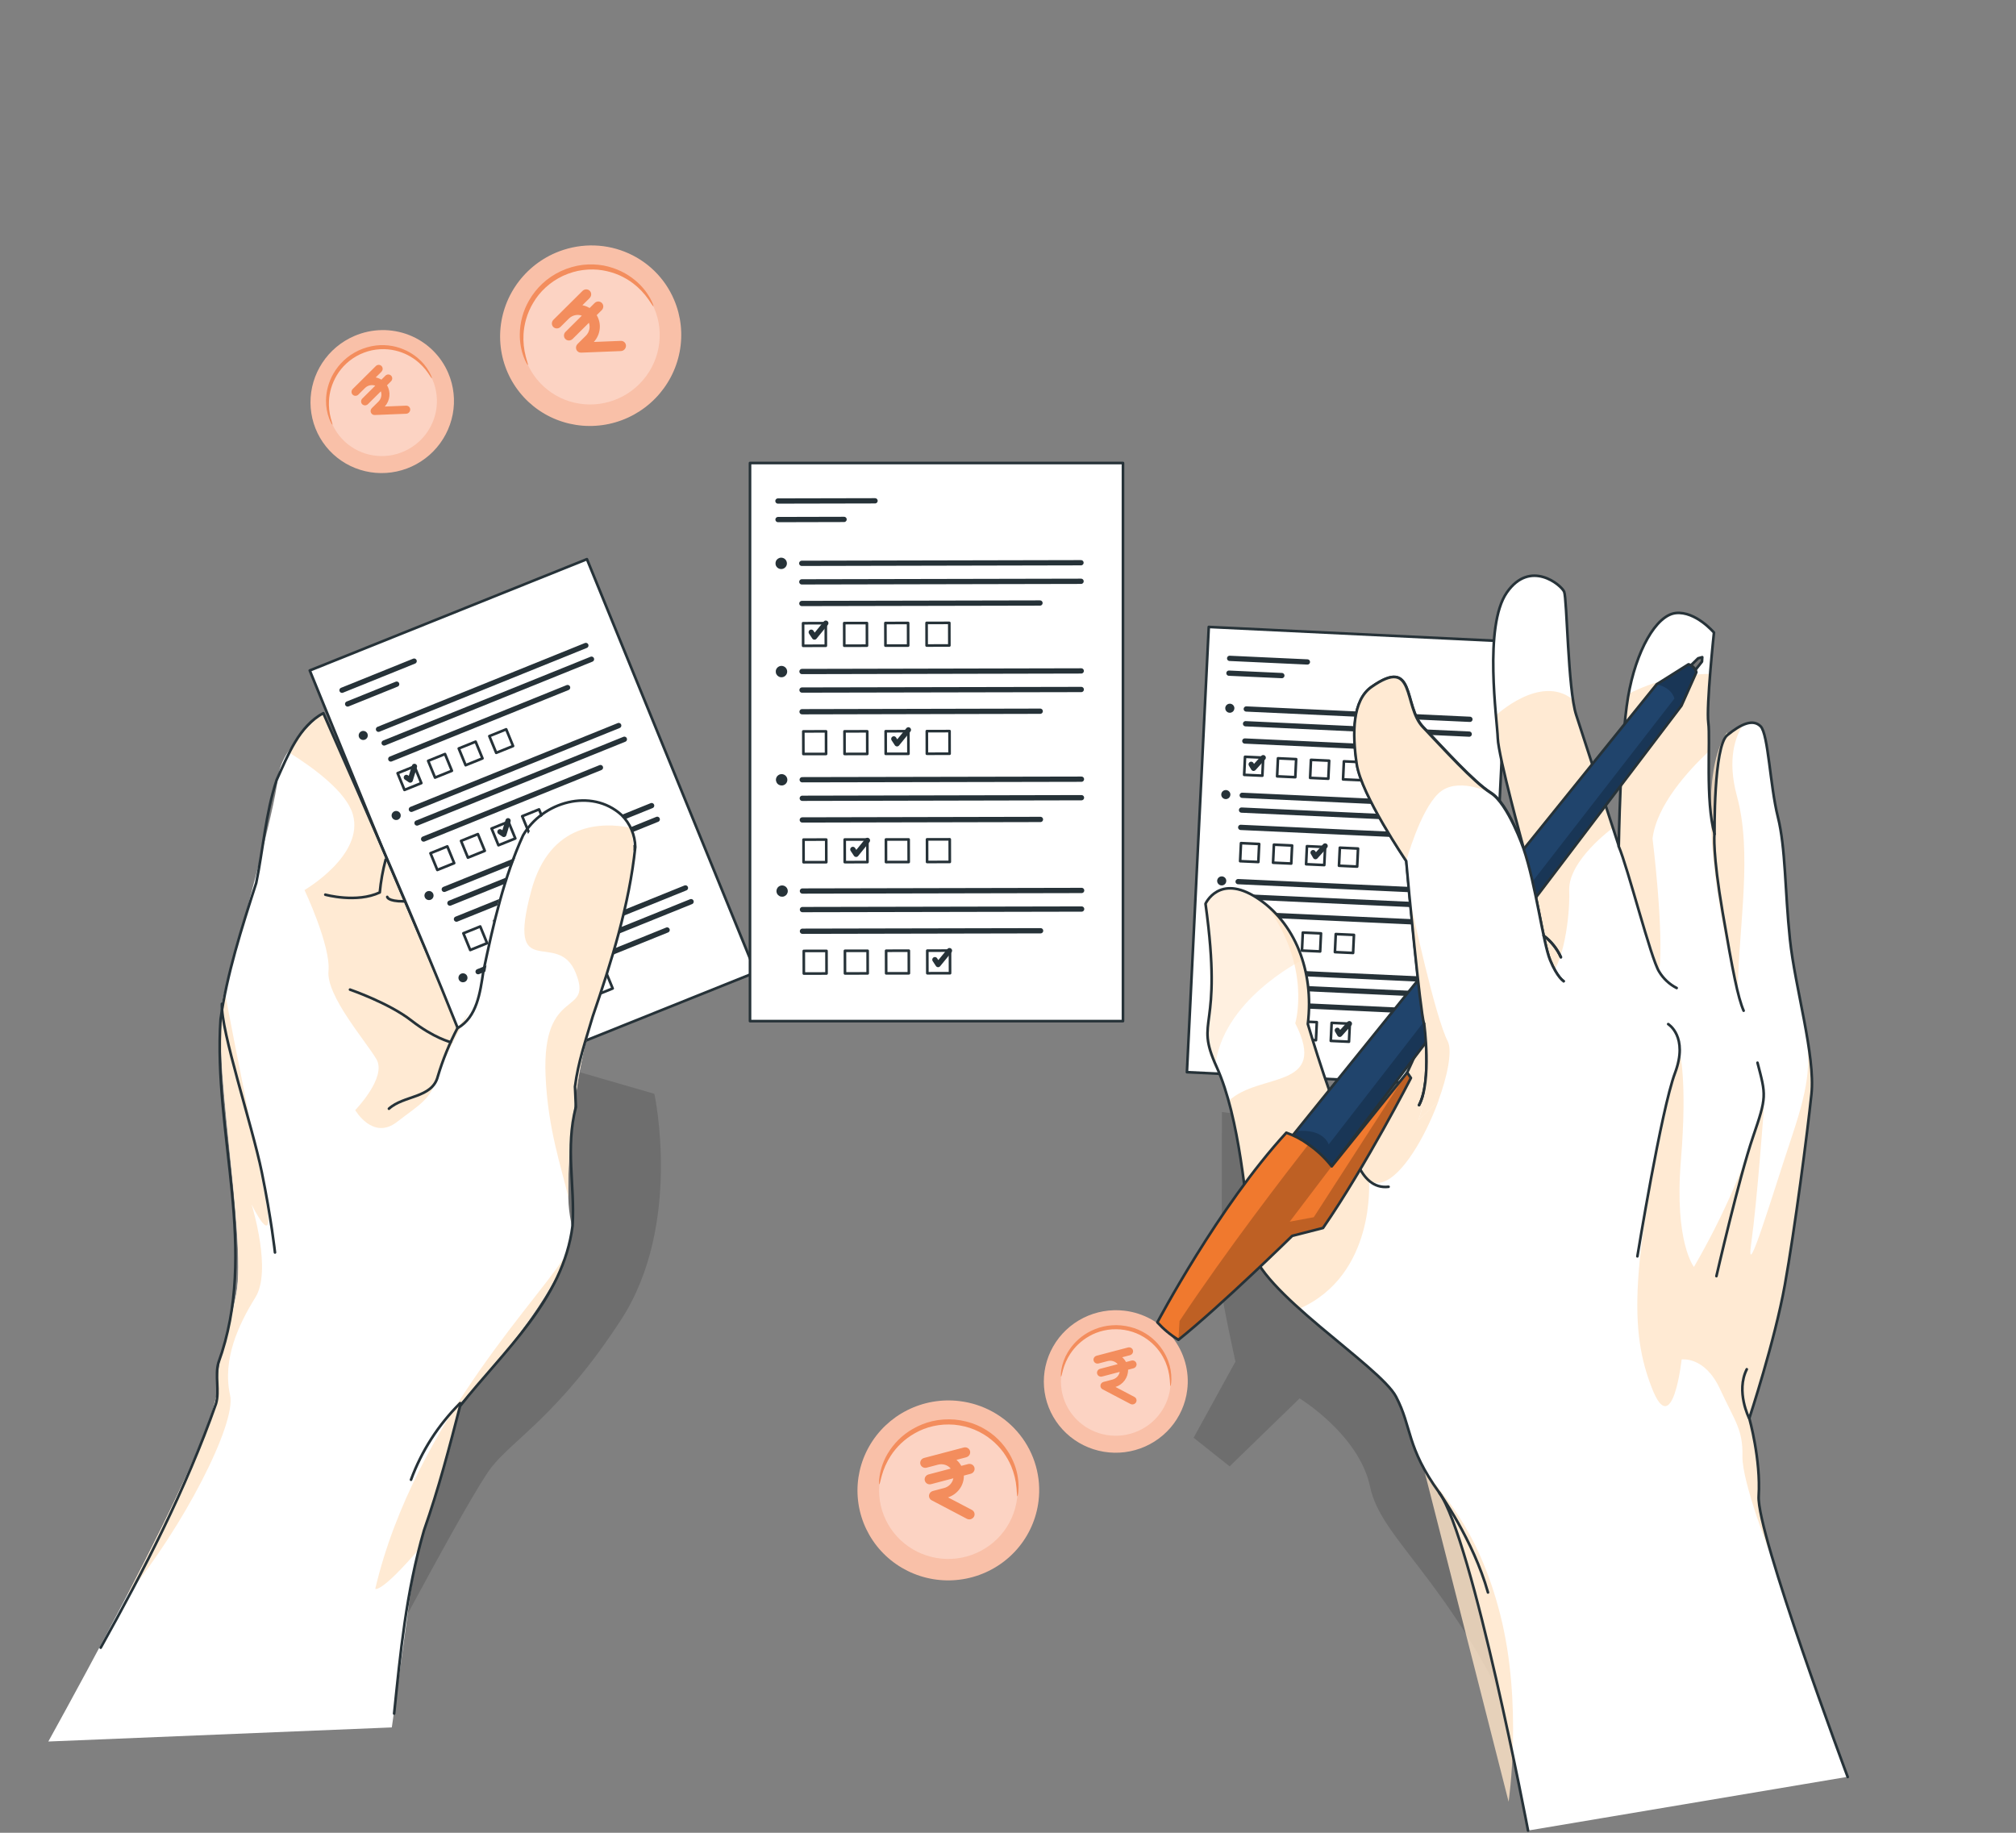 <svg width="88" height="80" viewBox="0 0 88 80" fill="none" xmlns="http://www.w3.org/2000/svg">
<rect x="0" y="0" width="88" height="80" fill="#808080" stroke="none"/>
<path d="M29.424 13.085C29.73 13.8 29.814 14.591 29.667 15.358C29.52 16.125 29.149 16.833 28.6 17.393C28.051 17.954 27.349 18.34 26.582 18.505C25.816 18.669 25.02 18.604 24.296 18.317C23.571 18.031 22.95 17.535 22.511 16.894C22.072 16.253 21.835 15.495 21.83 14.715C21.825 13.936 22.052 13.17 22.482 12.516C22.913 11.861 23.527 11.346 24.248 11.037C24.726 10.832 25.239 10.722 25.758 10.713C26.277 10.705 26.791 10.798 27.272 10.989C27.753 11.179 28.19 11.462 28.56 11.821C28.929 12.181 29.223 12.61 29.424 13.085Z" fill="#F9C0A8"/>
<path d="M28.559 13.457C28.792 14.002 28.856 14.605 28.744 15.19C28.632 15.774 28.349 16.314 27.93 16.741C27.512 17.168 26.977 17.462 26.393 17.588C25.809 17.713 25.203 17.663 24.65 17.445C24.098 17.226 23.625 16.849 23.29 16.36C22.956 15.871 22.775 15.293 22.771 14.699C22.768 14.105 22.941 13.522 23.269 13.023C23.597 12.524 24.066 12.132 24.615 11.897C24.979 11.74 25.37 11.656 25.766 11.65C26.161 11.644 26.553 11.715 26.919 11.86C27.285 12.005 27.619 12.22 27.9 12.495C28.181 12.769 28.405 13.096 28.559 13.457Z" fill="#FCD3C3"/>
<path d="M25.738 13.008C25.826 12.92 25.829 12.779 25.744 12.694C25.658 12.608 25.517 12.609 25.428 12.697L24.158 13.958C24.069 14.046 24.067 14.187 24.152 14.272C24.238 14.358 24.379 14.356 24.467 14.268L24.831 13.907C24.982 13.758 25.203 13.707 25.398 13.778L24.686 14.485C24.597 14.572 24.595 14.713 24.68 14.799C24.765 14.885 24.907 14.883 24.995 14.795L25.707 14.089C25.776 14.284 25.724 14.504 25.574 14.653L25.21 15.015C25.145 15.08 25.124 15.178 25.159 15.261C25.193 15.344 25.276 15.397 25.367 15.393L27.103 15.324C27.16 15.322 27.215 15.297 27.256 15.256C27.299 15.212 27.324 15.153 27.325 15.092C27.324 15.033 27.3 14.978 27.258 14.938C27.216 14.898 27.159 14.877 27.1 14.879L25.922 14.926C26.218 14.598 26.268 14.123 26.046 13.756L26.266 13.538C26.354 13.45 26.357 13.309 26.271 13.224C26.186 13.138 26.045 13.139 25.956 13.227L25.736 13.445C25.641 13.386 25.535 13.345 25.423 13.323L25.739 13.01L25.738 13.008Z" fill="#F38D5D"/>
<path d="M28.522 13.373C28.505 13.376 28.443 13.265 28.308 13.073C28.12 12.803 27.892 12.564 27.629 12.364C27.449 12.229 27.254 12.114 27.049 12.021C26.812 11.916 26.562 11.842 26.306 11.8C26.169 11.777 26.029 11.764 25.89 11.762C25.594 11.757 25.299 11.795 25.014 11.877C24.865 11.921 24.719 11.975 24.577 12.04C24.436 12.107 24.301 12.183 24.171 12.269C24.045 12.354 23.926 12.448 23.815 12.55C23.707 12.648 23.607 12.755 23.515 12.869C23.427 12.979 23.347 13.094 23.276 13.216C23.142 13.439 23.038 13.677 22.966 13.926C22.903 14.144 22.865 14.367 22.852 14.593C22.834 14.922 22.868 15.252 22.952 15.571C23.012 15.798 23.059 15.921 23.043 15.929C23.026 15.936 22.954 15.824 22.867 15.598C22.745 15.277 22.685 14.934 22.689 14.589C22.695 14.071 22.835 13.562 23.095 13.111C23.249 12.844 23.441 12.6 23.665 12.389C23.784 12.277 23.912 12.175 24.047 12.083C24.186 11.989 24.333 11.906 24.485 11.835C24.638 11.764 24.796 11.706 24.957 11.659C25.114 11.614 25.275 11.581 25.437 11.561C25.593 11.543 25.75 11.537 25.906 11.543C26.056 11.547 26.206 11.564 26.353 11.591C26.624 11.643 26.886 11.731 27.133 11.852C27.346 11.957 27.546 12.086 27.728 12.238C27.994 12.457 28.216 12.724 28.383 13.025C28.499 13.238 28.535 13.367 28.522 13.373Z" fill="#F38D5D"/>
<path d="M51.824 60.666C51.75 61.277 51.495 61.853 51.091 62.321C50.686 62.789 50.151 63.128 49.552 63.295C48.954 63.462 48.319 63.449 47.728 63.258C47.138 63.068 46.618 62.708 46.234 62.224C45.85 61.74 45.62 61.155 45.573 60.541C45.526 59.927 45.664 59.313 45.969 58.777C46.274 58.24 46.733 57.805 47.288 57.526C47.842 57.248 48.468 57.138 49.085 57.212C49.494 57.26 49.889 57.388 50.249 57.587C50.608 57.787 50.924 58.055 51.178 58.376C51.432 58.697 51.62 59.064 51.731 59.457C51.842 59.85 51.874 60.261 51.824 60.666Z" fill="#F9C0A8"/>
<path d="M51.081 60.578C51.025 61.044 50.83 61.483 50.522 61.839C50.214 62.196 49.806 62.454 49.35 62.581C48.894 62.708 48.41 62.699 47.96 62.553C47.51 62.408 47.113 62.134 46.821 61.765C46.529 61.396 46.353 60.95 46.318 60.482C46.282 60.014 46.387 59.547 46.619 59.138C46.852 58.729 47.202 58.397 47.624 58.185C48.047 57.973 48.524 57.889 48.994 57.946C49.306 57.982 49.607 58.08 49.881 58.232C50.154 58.384 50.395 58.588 50.589 58.833C50.783 59.077 50.926 59.357 51.011 59.657C51.095 59.956 51.119 60.269 51.081 60.578Z" fill="#FCD3C3"/>
<path d="M49.326 59.153C49.421 59.128 49.479 59.032 49.454 58.939C49.429 58.846 49.332 58.792 49.236 58.817L47.866 59.178C47.77 59.204 47.713 59.299 47.737 59.392C47.762 59.485 47.859 59.539 47.955 59.514L48.348 59.411C48.51 59.367 48.682 59.42 48.788 59.546L48.019 59.749C47.924 59.774 47.866 59.87 47.891 59.962C47.915 60.055 48.013 60.11 48.108 60.085L48.877 59.882C48.847 60.043 48.724 60.173 48.562 60.217L48.169 60.32C48.098 60.339 48.045 60.398 48.036 60.469C48.027 60.54 48.063 60.608 48.127 60.642L49.345 61.282C49.385 61.303 49.432 61.308 49.477 61.296C49.524 61.283 49.565 61.252 49.589 61.211C49.612 61.17 49.617 61.123 49.604 61.078C49.591 61.034 49.561 60.997 49.519 60.976L48.693 60.541C49.025 60.434 49.248 60.127 49.241 59.788L49.478 59.725C49.573 59.7 49.631 59.605 49.606 59.512C49.582 59.419 49.484 59.364 49.389 59.389L49.151 59.452C49.109 59.374 49.053 59.303 48.985 59.244L49.326 59.154L49.326 59.153Z" fill="#F38D5D"/>
<path d="M51.089 60.505C51.076 60.501 51.077 60.4 51.061 60.215C51.039 59.956 50.977 59.701 50.876 59.46C50.806 59.296 50.718 59.14 50.614 58.994C50.493 58.829 50.351 58.679 50.192 58.549C50.107 58.479 50.016 58.415 49.921 58.358C49.721 58.237 49.503 58.147 49.275 58.09C49.156 58.061 49.034 58.041 48.911 58.029C48.788 58.019 48.664 58.018 48.541 58.025C48.422 58.033 48.303 58.051 48.186 58.077C48.073 58.102 47.962 58.135 47.854 58.177C47.75 58.217 47.649 58.265 47.552 58.32C47.373 58.42 47.207 58.543 47.059 58.685C46.929 58.809 46.815 58.947 46.716 59.097C46.574 59.316 46.466 59.556 46.398 59.807C46.349 59.987 46.333 60.09 46.318 60.089C46.304 60.087 46.299 59.982 46.328 59.792C46.372 59.523 46.466 59.265 46.606 59.03C46.815 58.677 47.113 58.383 47.47 58.176C47.681 58.054 47.91 57.963 48.147 57.907C48.273 57.877 48.401 57.858 48.53 57.849C48.663 57.839 48.796 57.84 48.929 57.852C49.062 57.864 49.193 57.886 49.322 57.919C49.448 57.949 49.571 57.99 49.69 58.041C49.804 58.09 49.914 58.148 50.02 58.214C50.12 58.277 50.217 58.347 50.307 58.424C50.472 58.567 50.617 58.731 50.738 58.913C50.843 59.069 50.929 59.236 50.994 59.413C51.089 59.668 51.136 59.939 51.131 60.212C51.127 60.404 51.1 60.507 51.089 60.505Z" fill="#F38D5D"/>
<path d="M19.568 16.287C19.81 16.853 19.877 17.48 19.761 18.087C19.644 18.695 19.35 19.256 18.915 19.7C18.48 20.143 17.924 20.45 17.317 20.58C16.71 20.71 16.08 20.658 15.506 20.431C14.932 20.204 14.44 19.812 14.092 19.304C13.744 18.796 13.557 18.195 13.553 17.578C13.549 16.961 13.729 16.355 14.07 15.836C14.411 15.317 14.898 14.91 15.469 14.665C15.847 14.502 16.253 14.415 16.664 14.408C17.075 14.402 17.483 14.476 17.863 14.626C18.244 14.777 18.591 15.001 18.883 15.286C19.176 15.571 19.409 15.911 19.568 16.287Z" fill="#F9C0A8"/>
<path d="M18.883 16.582C19.067 17.014 19.118 17.491 19.03 17.954C18.941 18.417 18.717 18.845 18.385 19.183C18.054 19.521 17.63 19.754 17.168 19.854C16.705 19.953 16.225 19.913 15.787 19.74C15.35 19.567 14.975 19.268 14.71 18.881C14.445 18.494 14.302 18.036 14.299 17.566C14.296 17.095 14.433 16.633 14.693 16.238C14.953 15.843 15.324 15.532 15.759 15.346C16.048 15.222 16.358 15.155 16.671 15.15C16.984 15.145 17.294 15.202 17.584 15.317C17.875 15.431 18.139 15.602 18.361 15.819C18.584 16.037 18.762 16.296 18.883 16.582Z" fill="#FCD3C3"/>
<path d="M16.649 16.226C16.72 16.156 16.721 16.044 16.654 15.976C16.586 15.908 16.474 15.91 16.404 15.979L15.398 16.978C15.328 17.047 15.326 17.159 15.393 17.227C15.461 17.295 15.573 17.294 15.643 17.224L15.931 16.938C16.05 16.819 16.226 16.779 16.38 16.835L15.816 17.395C15.746 17.465 15.744 17.576 15.811 17.644C15.879 17.712 15.991 17.711 16.061 17.641L16.625 17.081C16.68 17.236 16.639 17.41 16.52 17.529L16.231 17.815C16.179 17.867 16.163 17.944 16.191 18.01C16.218 18.076 16.283 18.117 16.356 18.115L17.731 18.06C17.776 18.058 17.819 18.039 17.852 18.006C17.886 17.971 17.906 17.924 17.906 17.876C17.906 17.829 17.887 17.785 17.854 17.754C17.82 17.722 17.775 17.706 17.728 17.707L16.796 17.745C17.029 17.485 17.069 17.108 16.893 16.818L17.067 16.645C17.137 16.576 17.14 16.464 17.072 16.396C17.004 16.328 16.892 16.329 16.822 16.399L16.648 16.572C16.572 16.525 16.488 16.492 16.4 16.475L16.651 16.227L16.649 16.226Z" fill="#F38D5D"/>
<path d="M18.852 16.516C18.838 16.519 18.789 16.43 18.682 16.278C18.534 16.064 18.352 15.875 18.145 15.717C18.002 15.61 17.848 15.519 17.685 15.445C17.497 15.362 17.3 15.303 17.097 15.27C16.988 15.252 16.878 15.242 16.767 15.24C16.533 15.236 16.299 15.266 16.073 15.331C15.955 15.366 15.839 15.409 15.727 15.46C15.616 15.513 15.508 15.574 15.405 15.642C15.306 15.709 15.211 15.783 15.123 15.864C15.038 15.942 14.958 16.026 14.886 16.117C14.816 16.203 14.753 16.295 14.696 16.391C14.591 16.568 14.508 16.757 14.451 16.954C14.401 17.126 14.371 17.303 14.361 17.482C14.347 17.743 14.373 18.005 14.44 18.257C14.487 18.437 14.525 18.534 14.512 18.54C14.499 18.546 14.442 18.457 14.372 18.279C14.276 18.024 14.228 17.753 14.231 17.48C14.236 17.069 14.347 16.666 14.553 16.308C14.675 16.097 14.827 15.904 15.005 15.736C15.099 15.648 15.2 15.567 15.307 15.494C15.418 15.42 15.534 15.354 15.654 15.297C15.775 15.242 15.9 15.195 16.028 15.159C16.153 15.123 16.28 15.097 16.408 15.081C16.532 15.066 16.656 15.061 16.78 15.066C16.899 15.07 17.017 15.083 17.134 15.105C17.348 15.146 17.556 15.215 17.752 15.312C17.92 15.394 18.079 15.497 18.223 15.617C18.433 15.791 18.609 16.002 18.741 16.24C18.834 16.409 18.862 16.511 18.852 16.516Z" fill="#F38D5D"/>
<path d="M45.333 65.517C45.24 66.289 44.917 67.016 44.407 67.607C43.896 68.198 43.22 68.625 42.465 68.836C41.709 69.047 40.908 69.031 40.162 68.79C39.416 68.549 38.76 68.095 38.275 67.484C37.791 66.873 37.501 66.134 37.441 65.359C37.381 64.584 37.555 63.809 37.941 63.132C38.326 62.454 38.905 61.905 39.606 61.553C40.306 61.201 41.096 61.063 41.874 61.156C42.391 61.217 42.89 61.378 43.344 61.63C43.797 61.882 44.196 62.22 44.517 62.625C44.839 63.03 45.076 63.494 45.216 63.99C45.356 64.487 45.396 65.005 45.333 65.517Z" fill="#F9C0A8"/>
<path d="M44.396 65.406C44.325 65.995 44.079 66.549 43.69 66.999C43.301 67.449 42.786 67.775 42.21 67.936C41.634 68.096 41.023 68.084 40.455 67.9C39.887 67.717 39.386 67.371 39.017 66.905C38.648 66.439 38.427 65.876 38.382 65.285C38.337 64.695 38.469 64.104 38.763 63.588C39.057 63.072 39.498 62.653 40.032 62.385C40.566 62.117 41.167 62.012 41.761 62.083C42.155 62.129 42.535 62.252 42.881 62.444C43.226 62.636 43.53 62.894 43.775 63.203C44.019 63.512 44.2 63.865 44.307 64.243C44.413 64.621 44.444 65.016 44.396 65.406Z" fill="#FCD3C3"/>
<path d="M42.18 63.607C42.301 63.575 42.373 63.454 42.342 63.337C42.311 63.22 42.188 63.151 42.068 63.183L40.337 63.639C40.217 63.671 40.144 63.792 40.175 63.909C40.206 64.026 40.329 64.095 40.45 64.063L40.946 63.932C41.151 63.878 41.368 63.945 41.501 64.103L40.531 64.359C40.41 64.391 40.337 64.512 40.369 64.629C40.4 64.746 40.523 64.815 40.643 64.783L41.614 64.527C41.576 64.731 41.421 64.895 41.216 64.95L40.72 65.081C40.63 65.104 40.564 65.179 40.552 65.268C40.541 65.358 40.586 65.444 40.667 65.487L42.205 66.295C42.255 66.321 42.315 66.328 42.371 66.313C42.431 66.296 42.482 66.257 42.513 66.205C42.542 66.154 42.549 66.094 42.532 66.038C42.516 65.982 42.477 65.936 42.425 65.908L41.381 65.36C41.8 65.224 42.082 64.837 42.073 64.409L42.372 64.33C42.493 64.298 42.566 64.177 42.535 64.06C42.503 63.943 42.38 63.874 42.26 63.906L41.96 63.984C41.907 63.886 41.836 63.797 41.75 63.722L42.181 63.609L42.18 63.607Z" fill="#F38D5D"/>
<path d="M44.407 65.315C44.39 65.309 44.392 65.182 44.371 64.949C44.344 64.621 44.265 64.299 44.138 63.995C44.049 63.788 43.938 63.591 43.807 63.407C43.654 63.198 43.475 63.009 43.274 62.845C43.167 62.757 43.052 62.676 42.932 62.604C42.679 62.452 42.404 62.337 42.117 62.266C41.966 62.229 41.812 62.203 41.657 62.188C41.502 62.176 41.346 62.174 41.19 62.184C41.039 62.194 40.889 62.216 40.741 62.249C40.599 62.28 40.459 62.322 40.323 62.375C40.192 62.426 40.064 62.486 39.942 62.556C39.715 62.682 39.505 62.837 39.318 63.016C39.155 63.173 39.01 63.348 38.886 63.537C38.706 63.813 38.571 64.116 38.484 64.434C38.422 64.66 38.402 64.791 38.384 64.789C38.366 64.787 38.359 64.654 38.397 64.415C38.452 64.075 38.571 63.749 38.746 63.452C39.011 63.006 39.387 62.635 39.838 62.375C40.105 62.22 40.392 62.105 40.693 62.034C40.852 61.997 41.013 61.972 41.176 61.961C41.344 61.949 41.512 61.95 41.68 61.964C41.847 61.98 42.013 62.008 42.176 62.049C42.335 62.088 42.49 62.14 42.641 62.204C42.785 62.266 42.924 62.339 43.056 62.422C43.184 62.501 43.305 62.59 43.419 62.688C43.628 62.868 43.811 63.075 43.964 63.304C44.096 63.501 44.205 63.713 44.287 63.935C44.407 64.258 44.466 64.6 44.46 64.944C44.455 65.186 44.421 65.317 44.407 65.315Z" fill="#F38D5D"/>
<g clip-path="url(#clip0_66867_14487)">
<path d="M65.802 27.995L52.764 27.366L51.81 46.8L64.848 47.43L65.802 27.995Z" fill="white" stroke="#263238" stroke-width="0.115" stroke-linecap="round" stroke-linejoin="round"/>
<path d="M53.675 28.737L57.069 28.894" stroke="#263238" stroke-width="0.23" stroke-linecap="round" stroke-linejoin="round"/>
<path d="M53.645 29.383L55.953 29.489" stroke="#263238" stroke-width="0.23" stroke-linecap="round" stroke-linejoin="round"/>
<path d="M54.401 30.947L64.163 31.398" stroke="#263238" stroke-width="0.23" stroke-linecap="round" stroke-linejoin="round"/>
<path d="M54.37 31.591L64.132 32.044" stroke="#263238" stroke-width="0.23" stroke-linecap="round" stroke-linejoin="round"/>
<path d="M54.338 32.345L62.663 32.731" stroke="#263238" stroke-width="0.23" stroke-linecap="round" stroke-linejoin="round"/>
<path d="M55.14 33.071L54.346 33.034L54.309 33.822L55.103 33.858L55.14 33.071Z" stroke="#263238" stroke-width="0.115" stroke-linecap="round" stroke-linejoin="round"/>
<path d="M56.578 33.136L55.784 33.1L55.747 33.887L56.541 33.924L56.578 33.136Z" stroke="#263238" stroke-width="0.115" stroke-linecap="round" stroke-linejoin="round"/>
<path d="M58.019 33.204L57.225 33.167L57.188 33.954L57.982 33.991L58.019 33.204Z" stroke="#263238" stroke-width="0.115" stroke-linecap="round" stroke-linejoin="round"/>
<path d="M59.456 33.269L58.662 33.232L58.625 34.02L59.419 34.056L59.456 33.269Z" stroke="#263238" stroke-width="0.115" stroke-linecap="round" stroke-linejoin="round"/>
<path d="M53.882 30.922C53.88 30.961 53.867 30.999 53.844 31.031C53.821 31.062 53.788 31.087 53.751 31.1C53.714 31.114 53.673 31.116 53.635 31.107C53.596 31.098 53.562 31.077 53.535 31.048C53.508 31.019 53.49 30.983 53.485 30.944C53.479 30.905 53.484 30.865 53.501 30.83C53.518 30.794 53.545 30.765 53.579 30.744C53.613 30.724 53.653 30.714 53.692 30.716C53.745 30.719 53.794 30.742 53.83 30.78C53.865 30.819 53.884 30.869 53.882 30.922Z" fill="#263238"/>
<path d="M54.224 34.715L63.986 35.166" stroke="#263238" stroke-width="0.23" stroke-linecap="round" stroke-linejoin="round"/>
<path d="M54.194 35.36L63.956 35.812" stroke="#263238" stroke-width="0.23" stroke-linecap="round" stroke-linejoin="round"/>
<path d="M54.158 36.115L62.484 36.499" stroke="#263238" stroke-width="0.23" stroke-linecap="round" stroke-linejoin="round"/>
<path d="M54.964 36.839L54.17 36.802L54.133 37.59L54.927 37.626L54.964 36.839Z" stroke="#263238" stroke-width="0.115" stroke-linecap="round" stroke-linejoin="round"/>
<path d="M56.401 36.906L55.607 36.869L55.57 37.657L56.364 37.693L56.401 36.906Z" stroke="#263238" stroke-width="0.115" stroke-linecap="round" stroke-linejoin="round"/>
<path d="M57.843 36.973L57.049 36.936L57.012 37.723L57.806 37.76L57.843 36.973Z" stroke="#263238" stroke-width="0.115" stroke-linecap="round" stroke-linejoin="round"/>
<path d="M59.279 37.039L58.485 37.002L58.448 37.789L59.242 37.826L59.279 37.039Z" stroke="#263238" stroke-width="0.115" stroke-linecap="round" stroke-linejoin="round"/>
<path d="M53.707 34.692C53.705 34.731 53.692 34.769 53.668 34.8C53.645 34.832 53.612 34.856 53.575 34.869C53.538 34.883 53.498 34.885 53.459 34.875C53.421 34.866 53.386 34.845 53.359 34.816C53.333 34.787 53.316 34.751 53.31 34.712C53.304 34.673 53.31 34.633 53.327 34.598C53.344 34.562 53.371 34.533 53.405 34.513C53.439 34.492 53.478 34.483 53.518 34.485C53.57 34.488 53.62 34.511 53.655 34.55C53.691 34.588 53.709 34.639 53.707 34.692Z" fill="#263238"/>
<path d="M54.045 38.483L63.807 38.935" stroke="#263238" stroke-width="0.23" stroke-linecap="round" stroke-linejoin="round"/>
<path d="M54.018 39.131L63.778 39.581" stroke="#263238" stroke-width="0.23" stroke-linecap="round" stroke-linejoin="round"/>
<path d="M53.983 39.884L62.308 40.268" stroke="#263238" stroke-width="0.23" stroke-linecap="round" stroke-linejoin="round"/>
<path d="M54.784 40.608L53.99 40.571L53.953 41.358L54.747 41.395L54.784 40.608Z" stroke="#263238" stroke-width="0.115" stroke-linecap="round" stroke-linejoin="round"/>
<path d="M56.225 40.674L55.431 40.638L55.394 41.425L56.188 41.462L56.225 40.674Z" stroke="#263238" stroke-width="0.115" stroke-linecap="round" stroke-linejoin="round"/>
<path d="M57.663 40.742L56.869 40.706L56.832 41.493L57.626 41.53L57.663 40.742Z" stroke="#263238" stroke-width="0.115" stroke-linecap="round" stroke-linejoin="round"/>
<path d="M59.101 40.808L58.307 40.772L58.27 41.559L59.064 41.596L59.101 40.808Z" stroke="#263238" stroke-width="0.115" stroke-linecap="round" stroke-linejoin="round"/>
<path d="M53.528 38.46C53.527 38.499 53.513 38.537 53.49 38.569C53.466 38.6 53.434 38.624 53.397 38.638C53.359 38.651 53.319 38.653 53.281 38.644C53.242 38.634 53.207 38.614 53.181 38.585C53.154 38.556 53.137 38.519 53.131 38.48C53.125 38.442 53.131 38.402 53.148 38.367C53.165 38.331 53.192 38.301 53.226 38.281C53.26 38.261 53.299 38.251 53.339 38.253C53.392 38.256 53.441 38.279 53.477 38.318C53.512 38.357 53.531 38.408 53.528 38.46Z" fill="#263238"/>
<path d="M53.866 42.359L63.626 42.811" stroke="#263238" stroke-width="0.23" stroke-linecap="round" stroke-linejoin="round"/>
<path d="M53.835 43.006L63.596 43.458" stroke="#263238" stroke-width="0.23" stroke-linecap="round" stroke-linejoin="round"/>
<path d="M53.799 43.759L62.124 44.145" stroke="#263238" stroke-width="0.23" stroke-linecap="round" stroke-linejoin="round"/>
<path d="M54.605 44.484L53.81 44.448L53.774 45.235L54.568 45.272L54.605 44.484Z" stroke="#263238" stroke-width="0.115" stroke-linecap="round" stroke-linejoin="round"/>
<path d="M56.042 44.551L55.248 44.514L55.211 45.301L56.005 45.338L56.042 44.551Z" stroke="#263238" stroke-width="0.115" stroke-linecap="round" stroke-linejoin="round"/>
<path d="M57.48 44.617L56.685 44.581L56.649 45.368L57.443 45.405L57.48 44.617Z" stroke="#263238" stroke-width="0.115" stroke-linecap="round" stroke-linejoin="round"/>
<path d="M58.921 44.683L58.127 44.647L58.09 45.434L58.884 45.471L58.921 44.683Z" stroke="#263238" stroke-width="0.115" stroke-linecap="round" stroke-linejoin="round"/>
<path d="M53.352 42.337C53.35 42.376 53.337 42.413 53.313 42.444C53.29 42.476 53.258 42.5 53.221 42.513C53.184 42.526 53.144 42.528 53.106 42.519C53.068 42.51 53.034 42.49 53.007 42.461C52.981 42.432 52.964 42.396 52.958 42.358C52.952 42.319 52.957 42.28 52.974 42.245C52.99 42.21 53.017 42.18 53.051 42.16C53.084 42.14 53.123 42.13 53.162 42.132C53.188 42.133 53.214 42.139 53.237 42.15C53.261 42.161 53.282 42.176 53.3 42.195C53.317 42.214 53.331 42.237 53.34 42.261C53.349 42.285 53.353 42.311 53.352 42.337Z" fill="#263238"/>
<path d="M54.615 33.362L54.719 33.536L55.14 33.072" stroke="#263238" stroke-width="0.23" stroke-linecap="round" stroke-linejoin="round"/>
<path d="M57.318 37.216L57.421 37.392L57.842 36.926" stroke="#263238" stroke-width="0.23" stroke-linecap="round" stroke-linejoin="round"/>
<path d="M55.696 40.996L55.802 41.172L56.221 40.706" stroke="#263238" stroke-width="0.23" stroke-linecap="round" stroke-linejoin="round"/>
<path d="M58.376 44.973L58.48 45.149L58.901 44.683" stroke="#263238" stroke-width="0.23" stroke-linecap="round" stroke-linejoin="round"/>
</g>
<path opacity="0.2" d="M53.338 48.54C53.338 48.54 53.322 55.961 53.338 56.394C53.354 56.827 53.928 59.434 53.928 59.434L52.102 62.756L53.674 64.006L56.729 61.039C56.729 61.039 59.33 62.626 59.805 64.897C60.28 67.168 63.111 68.822 66.048 75.11C68.985 81.398 72.334 61.039 72.334 61.039L63.272 49.768L53.338 48.54Z" fill="black" fill-opacity="0.7"/>
<path d="M80.646 77.558L66.699 79.903C66.699 79.903 64.271 67.161 62.823 65.152C61.376 63.143 61.645 62.319 60.937 60.966C60.513 60.149 58.384 58.625 56.716 57.121C56.571 56.991 56.429 56.861 56.294 56.733C56.235 56.68 56.18 56.624 56.125 56.572C55.903 56.354 55.696 56.143 55.514 55.935C55.447 55.861 55.381 55.788 55.317 55.714C55.008 55.373 54.777 54.97 54.641 54.532C54.636 54.512 54.632 54.492 54.63 54.472C54.624 54.448 54.62 54.424 54.618 54.4C54.581 54.099 54.541 53.755 54.502 53.383C54.502 53.309 54.486 53.231 54.476 53.154L54.465 53.061C54.431 52.75 54.394 52.42 54.351 52.081C54.307 51.741 54.26 51.356 54.205 50.986C54.188 50.858 54.17 50.73 54.148 50.598C54.127 50.454 54.103 50.31 54.08 50.165L54.015 49.792C54.015 49.771 54.005 49.752 54.003 49.734L53.924 49.297C53.919 49.282 53.916 49.265 53.915 49.249C53.887 49.123 53.862 48.998 53.832 48.872C53.771 48.591 53.703 48.315 53.636 48.047C53.5 47.543 53.326 47.05 53.115 46.572C52.109 44.354 53.418 45.156 52.63 39.447C52.63 39.447 53.209 38.124 54.861 39.182C54.989 39.264 55.112 39.353 55.231 39.447C55.566 39.715 55.861 40.027 56.109 40.375C56.445 40.849 56.701 41.373 56.867 41.928C57.137 42.827 57.213 43.773 57.091 44.703C57.091 44.703 58.333 48.907 58.987 49.864C59.641 50.821 62.346 45.324 62.171 44.684C62.11 44.397 62.063 44.106 62.032 43.814C62.02 43.719 62.008 43.62 61.994 43.512C61.98 43.403 61.969 43.294 61.957 43.18C61.957 43.125 61.943 43.067 61.935 43.011C61.935 42.988 61.935 42.964 61.935 42.943C61.912 42.724 61.884 42.491 61.859 42.25C61.859 42.182 61.845 42.118 61.837 42.056L61.802 41.707C61.801 41.687 61.801 41.668 61.802 41.648C61.802 41.582 61.786 41.514 61.78 41.445C61.764 41.309 61.751 41.171 61.737 41.033C61.723 40.895 61.713 40.796 61.702 40.678C61.678 40.455 61.656 40.232 61.635 40.016C61.619 39.855 61.603 39.696 61.59 39.541C61.59 39.506 61.59 39.471 61.58 39.438C61.497 38.584 61.432 37.885 61.409 37.582C61.409 37.582 59.444 34.706 59.248 33.351C59.052 31.997 59.063 30.57 59.886 29.99C61.835 28.619 61.261 30.828 62.138 31.736C63.014 32.645 64.348 34.149 65.106 34.617C65.805 35.055 66.43 36.752 66.518 37.008C66.418 36.635 65.418 32.971 65.397 32.233C65.371 31.457 64.77 27.35 65.79 25.877C66.809 24.404 68.168 25.547 68.294 25.838C68.42 26.129 68.457 30.108 68.817 31.214C69.176 32.321 70.681 36.934 70.681 36.934C70.681 36.934 70.744 32.447 71.084 30.438C71.424 28.429 72.305 26.859 73.17 26.77C74.034 26.68 74.834 27.622 74.834 27.622C74.834 27.622 74.492 30.824 74.59 31.564C74.688 32.303 74.449 34.974 74.859 36.416C74.859 36.416 74.812 32.59 75.413 32.101C76.014 31.612 76.531 31.377 76.869 31.713C77.207 32.049 77.279 34.308 77.623 35.671C77.967 37.033 77.924 38.885 78.15 41.01C78.376 43.135 79.265 46.085 79.089 47.772C78.912 49.458 78.368 53.641 77.93 56.096C77.492 58.551 76.374 61.919 76.374 61.919C76.374 61.919 76.883 63.714 76.784 65.315C76.686 66.916 80.646 77.558 80.646 77.558Z" fill="white"/>
<path opacity="0.8" d="M68.794 31.211C69.061 32.032 69.953 34.773 70.397 36.141C70.397 36.141 68.448 37.556 68.497 38.872C68.546 40.188 68.139 42.843 67.263 42.767C66.387 42.691 66.478 37.166 66.181 36.238C66.36 36.626 66.474 36.962 66.497 37.026C66.432 36.787 65.391 32.985 65.37 32.232C65.37 32.054 65.328 31.702 65.287 31.246V31.236C65.287 31.236 67.224 29.404 68.646 30.526C68.678 30.758 68.727 30.987 68.794 31.211Z" fill="#FFE4C8"/>
<path opacity="0.8" d="M74.585 32.801C73.677 33.653 72.308 35.156 72.135 36.605C72.135 36.605 72.642 40.654 72.426 42.418L70.658 36.943C70.658 36.943 70.721 32.456 71.061 30.447L71.09 30.282C72.194 29.727 73.412 29.429 74.65 29.413C74.574 30.127 74.548 30.845 74.573 31.563C74.599 31.975 74.603 32.389 74.585 32.801Z" fill="#FFE4C8"/>
<path opacity="0.4" d="M75.387 32.094C75.365 32.109 75.312 32.15 75.235 32.216C75.282 32.129 75.333 32.044 75.389 31.962L75.387 32.094Z" fill="#92E3A9"/>
<path opacity="0.8" d="M75.852 43.281C75.852 43.281 74.685 38.957 74.673 35.475C74.663 34.187 74.815 33.012 75.237 32.218C75.283 32.131 75.335 32.046 75.39 31.964V32.09C75.601 31.909 75.834 31.756 76.086 31.636C75.758 32.141 75.38 33.129 75.817 34.742C76.502 37.253 75.905 40.324 75.852 43.281Z" fill="#FFE4C8"/>
<path opacity="0.8" d="M59.757 51.529C59.757 51.529 60.069 55.649 56.718 57.124C56.573 56.994 56.431 56.864 56.296 56.736C56.237 56.683 56.182 56.627 56.127 56.575C55.905 56.357 55.698 56.144 55.516 55.938C55.447 55.862 55.386 55.789 55.319 55.717C55.01 55.376 54.779 54.973 54.644 54.535C54.638 54.515 54.634 54.495 54.632 54.475C54.626 54.451 54.622 54.427 54.62 54.403C54.583 54.102 54.543 53.758 54.504 53.386C54.504 53.312 54.488 53.234 54.478 53.157L54.467 53.064C54.433 52.751 54.396 52.423 54.353 52.084C54.309 51.744 54.262 51.36 54.207 50.989C54.188 50.861 54.17 50.731 54.15 50.601C54.129 50.457 54.105 50.312 54.082 50.168L54.017 49.795L54.005 49.737C53.978 49.592 53.952 49.45 53.923 49.306C53.918 49.29 53.915 49.274 53.913 49.258C53.885 49.132 53.86 49.005 53.83 48.881C53.767 48.6 53.699 48.324 53.634 48.056C54.96 46.795 58.02 47.587 56.539 44.666C56.539 44.666 57.286 42.166 55.229 39.456C56.635 40.576 57.356 42.546 57.089 44.697C57.089 44.697 58.331 48.899 58.985 49.857C59.639 50.816 62.344 45.318 62.169 44.675C62.108 44.389 62.062 44.099 62.032 43.808C62.018 43.713 62.006 43.614 61.994 43.505C61.983 43.396 61.967 43.288 61.955 43.171C61.955 43.119 61.941 43.06 61.934 43.004C61.934 42.981 61.934 42.958 61.934 42.936C61.91 42.715 61.884 42.484 61.857 42.242C61.857 42.175 61.843 42.111 61.835 42.047C61.835 41.931 61.812 41.815 61.8 41.698C61.799 41.679 61.799 41.659 61.8 41.64C61.8 41.574 61.784 41.506 61.778 41.436C61.763 41.298 61.751 41.162 61.735 41.025L61.7 40.667C61.676 40.446 61.654 40.223 61.633 40.008C61.619 39.844 61.603 39.685 61.588 39.532C61.588 39.497 61.588 39.462 61.578 39.429C61.633 39.684 62.629 44.367 63.197 45.459C63.764 46.581 61.293 52.499 59.757 51.529Z" fill="#FFE4C8"/>
<path opacity="0.8" d="M77.904 56.091C77.466 58.548 76.348 61.913 76.348 61.913C76.348 61.913 76.857 63.709 76.758 65.31C76.731 65.741 77.002 66.828 77.407 68.188C77.291 67.889 76.032 64.683 76.059 63.563C76.083 62.399 75.745 62.067 75.077 60.625C74.409 59.183 73.405 59.34 73.405 59.34C73.405 59.34 73.012 62.938 72.101 60.574C71.189 58.21 71.011 55.46 73.315 45.911C73.315 45.911 73.663 47.109 73.372 50.666C73.081 54.224 73.942 55.301 73.942 55.301C75.237 53.071 76.266 50.7 77.006 48.234C77.006 48.234 76.707 52.386 76.442 54.276C76.177 56.167 77.387 52.085 78.232 49.564C79.018 47.196 79.055 46.297 78.752 44.613C78.976 45.799 79.145 46.93 79.059 47.757C78.886 49.442 78.342 53.628 77.904 56.091Z" fill="#FFE4C8"/>
<path opacity="0.8" d="M62.145 64.085C62.825 65.155 64.489 66.566 65.485 70.469C66.481 74.372 65.852 78.644 65.852 78.644L62.145 64.085Z" fill="#FFE4C8"/>
<path opacity="0.8" d="M56.796 41.931C56.796 41.931 53.317 43.677 53.042 46.589C52.036 44.37 53.344 45.172 52.557 39.464C52.557 39.464 53.136 38.14 54.788 39.198C54.916 39.28 55.039 39.369 55.157 39.464C55.492 39.731 55.788 40.044 56.036 40.392L56.796 41.931Z" fill="#FFE4C8" fill-opacity="0.7"/>
<path d="M66.701 79.903C66.701 79.903 64.275 67.162 62.825 65.153C61.376 63.144 61.647 62.319 60.939 60.967C60.232 59.614 54.864 56.32 54.626 54.399C54.388 52.477 54.117 48.794 53.109 46.575C52.102 44.357 53.412 45.158 52.622 39.448C52.622 39.448 53.211 38.127 54.856 39.184C56.5 40.242 57.376 42.356 57.087 44.698C57.087 44.698 58.329 48.9 58.985 49.859C59.641 50.818 62.34 45.319 62.167 44.677C61.994 44.035 61.474 38.569 61.391 37.574C61.391 37.574 59.427 34.695 59.23 33.34C59.034 31.986 59.046 30.559 59.869 29.981C61.818 28.611 61.244 30.819 62.12 31.728C62.996 32.636 64.33 34.136 65.086 34.606C65.843 35.076 66.51 37.026 66.51 37.026C66.51 37.026 65.401 33.001 65.379 32.223C65.357 31.444 64.752 27.339 65.772 25.866C66.791 24.393 68.151 25.536 68.276 25.828C68.402 26.119 68.44 30.097 68.801 31.202C69.162 32.306 70.661 36.923 70.661 36.923C70.661 36.923 70.726 32.436 71.066 30.427C71.406 28.419 72.29 26.848 73.152 26.759C74.015 26.67 74.816 27.611 74.816 27.611C74.816 27.611 74.474 30.814 74.57 31.553C74.667 32.292 74.431 34.961 74.842 36.405C74.842 36.405 74.794 32.58 75.396 32.091C75.997 31.602 76.513 31.367 76.851 31.702C77.189 32.038 77.262 34.297 77.606 35.66C77.949 37.022 77.908 38.874 78.132 40.999C78.356 43.124 79.248 46.074 79.071 47.759C78.894 49.444 78.35 53.63 77.91 56.085C77.47 58.541 76.358 61.908 76.358 61.908C76.358 61.908 76.867 63.703 76.767 65.304C76.666 66.906 80.654 77.565 80.654 77.565" stroke="#263238" stroke-width="0.115" stroke-linecap="round" stroke-linejoin="round"/>
<path d="M70.654 36.933C71.061 37.876 72.065 41.857 72.422 42.41C72.604 42.715 72.87 42.964 73.188 43.126" stroke="#263238" stroke-width="0.115" stroke-linecap="round" stroke-linejoin="round"/>
<path d="M74.836 36.409C74.836 36.409 74.749 37.224 75.195 39.827C75.641 42.43 75.859 43.536 76.111 44.116" stroke="#263238" stroke-width="0.115" stroke-linecap="round" stroke-linejoin="round"/>
<path d="M66.501 37.036C67.045 38.622 67.353 41.149 67.664 41.91C67.974 42.67 68.253 42.828 68.253 42.828" stroke="#263238" stroke-width="0.115" stroke-linecap="round" stroke-linejoin="round"/>
<path d="M67.38 40.84C67.708 41.086 67.967 41.41 68.134 41.781" stroke="#263238" stroke-width="0.115" stroke-linecap="round" stroke-linejoin="round"/>
<path d="M58.981 49.861C58.981 49.861 59.28 51.963 60.612 51.802" stroke="#263238" stroke-width="0.115" stroke-linecap="round" stroke-linejoin="round"/>
<path d="M62.164 44.679C62.164 44.679 62.508 47.178 61.942 48.238" stroke="#263238" stroke-width="0.115" stroke-linecap="round" stroke-linejoin="round"/>
<path d="M72.818 44.702C72.818 44.702 73.714 45.244 73.115 46.837C72.516 48.431 71.473 54.839 71.473 54.839" stroke="#263238" stroke-width="0.115" stroke-linecap="round" stroke-linejoin="round"/>
<path d="M76.716 46.387C77.092 47.823 77.125 47.86 76.52 49.624C75.915 51.388 74.923 55.703 74.923 55.703" stroke="#263238" stroke-width="0.115" stroke-linecap="round" stroke-linejoin="round"/>
<path d="M76.35 61.903C76.35 61.903 75.76 60.738 76.248 59.768" stroke="#263238" stroke-width="0.115" stroke-linecap="round" stroke-linejoin="round"/>
<path d="M62.825 65.155C62.825 65.155 64.306 67.211 64.951 69.51" stroke="#263238" stroke-width="0.115" stroke-linecap="round" stroke-linejoin="round"/>
<path d="M73.724 29.127L74.124 28.735L74.305 28.685L74.293 28.879L73.926 29.343L73.724 29.127Z" fill="#757575" stroke="#263238" stroke-width="0.115" stroke-linecap="round" stroke-linejoin="round"/>
<path d="M74.048 29.343L73.396 30.804L55.873 53.887L53.923 52.658L56.579 49.374L72.316 29.869L73.704 28.997C73.787 29.02 73.862 29.064 73.922 29.125C73.983 29.186 74.026 29.261 74.048 29.343Z" fill="#20446C"/>
<path opacity="0.3" d="M74.048 29.343L73.396 30.804L55.873 53.887L53.923 52.658L56.579 49.374C57.795 49.25 57.999 49.956 57.999 49.956L73.09 30.491C72.94 29.969 72.304 29.869 72.304 29.869L73.693 28.997C73.778 29.019 73.855 29.062 73.918 29.123C73.98 29.183 74.025 29.259 74.048 29.343Z" fill="black" fill-opacity="0.7"/>
<path d="M74.048 29.343L73.396 30.804L55.873 53.887L53.923 52.658L56.579 49.374L72.316 29.869L73.704 28.997C73.787 29.02 73.862 29.064 73.922 29.125C73.983 29.186 74.026 29.261 74.048 29.343Z" stroke="#263238" stroke-width="0.115" stroke-linecap="round" stroke-linejoin="round"/>
<path d="M61.588 47.053C61.588 47.053 59.624 50.888 57.75 53.601L56.406 53.945C56.406 53.945 53.322 56.972 51.44 58.482C51.098 58.273 50.789 58.016 50.52 57.72C50.52 57.72 53.192 52.652 56.149 49.442C56.495 49.565 56.821 49.736 57.117 49.952C57.501 50.22 57.843 50.543 58.131 50.911L61.425 46.816L61.588 47.053Z" fill="#F0792E"/>
<path opacity="0.3" d="M61.587 47.052C61.587 47.052 59.622 50.887 57.748 53.601L56.404 53.944C56.404 53.944 53.32 56.972 51.438 58.482L51.489 57.661C53.531 54.581 56.124 51.221 57.116 49.952C57.5 50.22 57.842 50.543 58.129 50.911L56.298 53.325L57.347 53.131L61.424 46.808L61.587 47.052Z" fill="black" fill-opacity="0.7"/>
<path d="M61.588 47.053C61.588 47.053 59.624 50.888 57.75 53.601L56.406 53.945C56.406 53.945 53.322 56.972 51.44 58.482C51.098 58.273 50.789 58.016 50.52 57.72C50.52 57.72 53.192 52.652 56.149 49.442C56.495 49.565 56.821 49.736 57.117 49.952C57.501 50.22 57.843 50.543 58.131 50.911L61.425 46.816L61.588 47.053Z" stroke="#263238" stroke-width="0.115" stroke-linecap="round" stroke-linejoin="round"/>
<path d="M68.251 42.827L62.776 48.067L61.902 48.91C62.502 47.388 62.211 45.028 62.173 44.75C62.174 44.742 62.174 44.733 62.173 44.725C62.175 44.711 62.175 44.697 62.173 44.682C62.112 44.396 62.066 44.106 62.036 43.815C62.022 43.72 62.01 43.621 61.999 43.512C61.987 43.403 61.971 43.295 61.959 43.178C61.959 43.126 61.946 43.068 61.938 43.011C61.938 42.988 61.938 42.965 61.938 42.943C61.914 42.724 61.887 42.491 61.861 42.249C61.861 42.183 61.847 42.119 61.84 42.054C61.84 41.938 61.816 41.822 61.804 41.705C61.803 41.686 61.803 41.666 61.804 41.647C61.804 41.581 61.788 41.513 61.782 41.443C61.767 41.305 61.755 41.169 61.739 41.032L61.704 40.675C61.68 40.453 61.659 40.23 61.637 40.015C61.621 39.852 61.606 39.694 61.592 39.539C61.592 39.504 61.592 39.469 61.582 39.436C61.5 38.582 61.435 37.884 61.411 37.581C61.411 37.581 59.447 34.705 59.25 33.348C59.054 31.991 59.066 30.567 59.889 29.988C61.837 28.618 61.264 30.827 62.14 31.735C63.016 32.643 64.35 34.148 65.108 34.615C65.867 35.083 66.531 37.035 66.531 37.035C67.075 38.621 67.383 41.146 67.693 41.909C68.004 42.672 68.251 42.827 68.251 42.827Z" fill="white"/>
<path d="M67.38 40.84C67.708 41.086 67.967 41.41 68.134 41.781" stroke="#263238" stroke-width="0.115" stroke-linecap="round" stroke-linejoin="round"/>
<path opacity="0.8" d="M62.109 31.736C62.977 32.652 64.311 34.139 65.069 34.612C64.963 34.56 63.566 33.888 62.786 34.636C61.975 35.412 61.388 37.576 61.388 37.576C61.388 37.576 59.423 34.7 59.227 33.343C59.031 31.986 59.042 30.562 59.865 29.983C61.806 28.613 61.236 30.822 62.109 31.736Z" fill="#FFE4C8"/>
<path opacity="0.8" d="M62.777 48.071L61.903 48.91C62.502 47.388 62.212 45.028 62.174 44.751C62.177 44.728 62.177 44.705 62.174 44.683C62.113 44.396 62.067 44.106 62.037 43.815C62.023 43.72 62.011 43.621 61.999 43.512C61.988 43.404 61.972 43.295 61.96 43.178C61.96 43.126 61.946 43.068 61.939 43.012C61.939 42.988 61.939 42.965 61.939 42.944C61.915 42.722 61.889 42.491 61.862 42.249C61.862 42.183 61.848 42.119 61.84 42.055C61.84 41.938 61.817 41.822 61.805 41.705C61.804 41.686 61.804 41.666 61.805 41.647C61.805 41.581 61.789 41.513 61.783 41.443C61.768 41.306 61.756 41.17 61.74 41.032L61.705 40.675C61.681 40.453 61.66 40.23 61.638 40.015C61.624 39.852 61.608 39.693 61.593 39.539C61.593 39.505 61.593 39.469 61.583 39.437C61.638 39.691 62.634 44.374 63.202 45.467C63.394 45.874 63.196 46.938 62.777 48.071Z" fill="#FFE4C8"/>
<path d="M68.253 42.828C68.253 42.828 67.976 42.67 67.664 41.91C67.352 41.149 67.045 38.622 66.501 37.036C66.501 37.036 65.835 35.095 65.077 34.616C64.319 34.136 62.983 32.654 62.111 31.738C61.238 30.822 61.808 28.613 59.859 29.991C59.036 30.573 59.02 31.996 59.221 33.35C59.421 34.705 61.382 37.584 61.382 37.584C61.464 38.579 61.983 44.047 62.158 44.687" stroke="#263238" stroke-width="0.115" stroke-linecap="round" stroke-linejoin="round"/>
<path d="M62.164 44.679C62.164 44.679 62.508 47.178 61.942 48.238" stroke="#263238" stroke-width="0.115" stroke-linecap="round" stroke-linejoin="round"/>
<path opacity="0.2" d="M28.564 47.745C28.564 47.745 29.807 53.449 27.114 57.601C24.421 61.752 22.348 62.857 21.417 64.095C20.486 65.333 16.834 72.248 16.834 72.248L12.571 59.778L16.834 44.347L28.564 47.745Z" fill="black" fill-opacity="0.7"/>
<g clip-path="url(#clip1_66867_14487)">
<path d="M25.62 24.407L13.521 29.266L20.885 47.301L32.984 42.442L25.62 24.407Z" fill="white" stroke="#263238" stroke-width="0.115" stroke-linecap="round" stroke-linejoin="round"/>
<path d="M14.93 30.129L18.077 28.858" stroke="#263238" stroke-width="0.23" stroke-linecap="round" stroke-linejoin="round"/>
<path d="M15.175 30.728L17.315 29.863" stroke="#263238" stroke-width="0.23" stroke-linecap="round" stroke-linejoin="round"/>
<path d="M16.522 31.832L25.573 28.175" stroke="#263238" stroke-width="0.23" stroke-linecap="round" stroke-linejoin="round"/>
<path d="M16.768 32.43L25.819 28.774" stroke="#263238" stroke-width="0.23" stroke-linecap="round" stroke-linejoin="round"/>
<path d="M17.058 33.129L24.776 30.012" stroke="#263238" stroke-width="0.23" stroke-linecap="round" stroke-linejoin="round"/>
<path d="M18.093 33.452L17.356 33.749L17.656 34.48L18.392 34.182L18.093 33.452Z" stroke="#263238" stroke-width="0.115" stroke-linecap="round" stroke-linejoin="round"/>
<path d="M19.425 32.913L18.689 33.211L18.989 33.941L19.725 33.644L19.425 32.913Z" stroke="#263238" stroke-width="0.115" stroke-linecap="round" stroke-linejoin="round"/>
<path d="M20.761 32.373L20.025 32.671L20.325 33.401L21.061 33.103L20.761 32.373Z" stroke="#263238" stroke-width="0.115" stroke-linecap="round" stroke-linejoin="round"/>
<path d="M22.096 31.834L21.36 32.131L21.66 32.861L22.396 32.564L22.096 31.834Z" stroke="#263238" stroke-width="0.115" stroke-linecap="round" stroke-linejoin="round"/>
<path d="M16.04 32.026C16.055 32.062 16.059 32.102 16.051 32.141C16.044 32.179 16.025 32.215 15.997 32.242C15.969 32.27 15.933 32.289 15.894 32.297C15.855 32.304 15.815 32.3 15.778 32.285C15.742 32.27 15.71 32.244 15.688 32.212C15.667 32.179 15.655 32.14 15.655 32.101C15.656 32.062 15.668 32.023 15.69 31.991C15.712 31.958 15.744 31.933 15.781 31.918C15.829 31.899 15.884 31.899 15.932 31.919C15.981 31.939 16.019 31.978 16.04 32.026Z" fill="#263238"/>
<path d="M17.957 35.327L27.007 31.67" stroke="#263238" stroke-width="0.23" stroke-linecap="round" stroke-linejoin="round"/>
<path d="M18.203 35.924L27.254 32.269" stroke="#263238" stroke-width="0.23" stroke-linecap="round" stroke-linejoin="round"/>
<path d="M18.492 36.624L26.21 33.505" stroke="#263238" stroke-width="0.23" stroke-linecap="round" stroke-linejoin="round"/>
<path d="M19.526 36.945L18.79 37.243L19.09 37.973L19.826 37.675L19.526 36.945Z" stroke="#263238" stroke-width="0.115" stroke-linecap="round" stroke-linejoin="round"/>
<path d="M20.861 36.408L20.125 36.705L20.425 37.435L21.161 37.138L20.861 36.408Z" stroke="#263238" stroke-width="0.115" stroke-linecap="round" stroke-linejoin="round"/>
<path d="M22.194 35.868L21.458 36.165L21.758 36.895L22.494 36.598L22.194 35.868Z" stroke="#263238" stroke-width="0.115" stroke-linecap="round" stroke-linejoin="round"/>
<path d="M23.53 35.33L22.794 35.627L23.094 36.357L23.83 36.059L23.53 35.33Z" stroke="#263238" stroke-width="0.115" stroke-linecap="round" stroke-linejoin="round"/>
<path d="M17.478 35.521C17.493 35.558 17.497 35.597 17.489 35.636C17.481 35.675 17.461 35.71 17.433 35.737C17.405 35.765 17.369 35.784 17.331 35.791C17.292 35.798 17.251 35.794 17.215 35.779C17.178 35.764 17.147 35.738 17.126 35.705C17.104 35.672 17.093 35.634 17.093 35.595C17.093 35.555 17.105 35.517 17.128 35.485C17.15 35.452 17.181 35.427 17.218 35.412C17.267 35.393 17.322 35.393 17.371 35.414C17.419 35.434 17.458 35.473 17.478 35.521Z" fill="#263238"/>
<path d="M19.393 38.82L28.444 35.165" stroke="#263238" stroke-width="0.23" stroke-linecap="round" stroke-linejoin="round"/>
<path d="M19.64 39.42L28.689 35.763" stroke="#263238" stroke-width="0.23" stroke-linecap="round" stroke-linejoin="round"/>
<path d="M19.925 40.119L27.643 37" stroke="#263238" stroke-width="0.23" stroke-linecap="round" stroke-linejoin="round"/>
<path d="M20.963 40.44L20.227 40.738L20.526 41.468L21.262 41.17L20.963 40.44Z" stroke="#263238" stroke-width="0.115" stroke-linecap="round" stroke-linejoin="round"/>
<path d="M22.296 39.901L21.56 40.198L21.859 40.928L22.596 40.631L22.296 39.901Z" stroke="#263238" stroke-width="0.115" stroke-linecap="round" stroke-linejoin="round"/>
<path d="M23.632 39.363L22.895 39.66L23.195 40.39L23.931 40.093L23.632 39.363Z" stroke="#263238" stroke-width="0.115" stroke-linecap="round" stroke-linejoin="round"/>
<path d="M24.964 38.824L24.227 39.122L24.527 39.852L25.264 39.554L24.964 38.824Z" stroke="#263238" stroke-width="0.115" stroke-linecap="round" stroke-linejoin="round"/>
<path d="M18.911 39.015C18.926 39.051 18.93 39.091 18.922 39.13C18.914 39.168 18.895 39.203 18.867 39.231C18.839 39.259 18.803 39.277 18.764 39.285C18.725 39.292 18.685 39.288 18.648 39.273C18.612 39.257 18.581 39.232 18.559 39.199C18.538 39.166 18.526 39.127 18.526 39.088C18.527 39.049 18.539 39.011 18.561 38.978C18.584 38.946 18.615 38.921 18.652 38.906C18.701 38.887 18.756 38.887 18.804 38.907C18.853 38.928 18.891 38.967 18.911 39.015Z" fill="#263238"/>
<path d="M20.87 42.413L29.92 38.758" stroke="#263238" stroke-width="0.23" stroke-linecap="round" stroke-linejoin="round"/>
<path d="M21.117 43.012L30.166 39.357" stroke="#263238" stroke-width="0.23" stroke-linecap="round" stroke-linejoin="round"/>
<path d="M21.401 43.712L29.12 40.594" stroke="#263238" stroke-width="0.23" stroke-linecap="round" stroke-linejoin="round"/>
<path d="M22.44 44.034L21.704 44.331L22.004 45.062L22.74 44.764L22.44 44.034Z" stroke="#263238" stroke-width="0.115" stroke-linecap="round" stroke-linejoin="round"/>
<path d="M23.773 43.495L23.037 43.792L23.337 44.523L24.073 44.225L23.773 43.495Z" stroke="#263238" stroke-width="0.115" stroke-linecap="round" stroke-linejoin="round"/>
<path d="M25.107 42.956L24.371 43.254L24.671 43.984L25.407 43.687L25.107 42.956Z" stroke="#263238" stroke-width="0.115" stroke-linecap="round" stroke-linejoin="round"/>
<path d="M26.444 42.416L25.708 42.714L26.008 43.444L26.744 43.146L26.444 42.416Z" stroke="#263238" stroke-width="0.115" stroke-linecap="round" stroke-linejoin="round"/>
<path d="M20.392 42.606C20.407 42.642 20.411 42.681 20.403 42.719C20.395 42.758 20.376 42.792 20.349 42.82C20.321 42.847 20.285 42.866 20.247 42.873C20.208 42.881 20.169 42.877 20.132 42.862C20.096 42.847 20.065 42.822 20.044 42.789C20.022 42.757 20.01 42.719 20.011 42.68C20.011 42.641 20.022 42.603 20.044 42.571C20.066 42.538 20.097 42.513 20.133 42.498C20.157 42.489 20.183 42.484 20.209 42.484C20.235 42.484 20.261 42.489 20.285 42.499C20.309 42.509 20.331 42.523 20.349 42.542C20.368 42.56 20.382 42.582 20.392 42.606Z" fill="#263238"/>
<path d="M17.738 33.934L17.907 34.049L18.091 33.453" stroke="#263238" stroke-width="0.23" stroke-linecap="round" stroke-linejoin="round"/>
<path d="M21.824 36.307L21.993 36.423L22.177 35.825" stroke="#263238" stroke-width="0.23" stroke-linecap="round" stroke-linejoin="round"/>
<path d="M21.957 40.413L22.127 40.528L22.31 39.931" stroke="#263238" stroke-width="0.23" stroke-linecap="round" stroke-linejoin="round"/>
<path d="M26.071 42.906L26.24 43.023L26.424 42.425" stroke="#263238" stroke-width="0.23" stroke-linecap="round" stroke-linejoin="round"/>
</g>
<path d="M25.611 45.383C26.07 43.831 27.862 38.86 27.626 36.661C27.607 36.478 27.565 36.298 27.5 36.126C26.872 34.484 24.302 34.643 23.316 36.003C22.232 37.5 21.352 40.192 21.271 41.826C21.202 42.645 20.933 43.435 20.485 44.128C20.332 44.384 20.159 44.628 19.967 44.858L14.107 31.126C13.515 31.613 12.998 32.182 12.573 32.816C12.333 33.17 12.179 33.573 12.121 33.995C12.001 35.353 10.449 40.912 9.805 43.258C9.793 43.309 9.777 43.355 9.766 43.404C9.145 45.659 10.783 54.036 10.314 56.468C9.844 58.9 9.555 58.847 9.487 60.575C9.438 61.836 7.611 65.673 5.558 69.611C4.379 71.866 3.138 74.155 2.11 76.016L17.103 75.401C17.362 73.6 17.629 71.701 17.873 69.862C17.979 69.096 18.128 68.337 18.321 67.589C18.651 66.269 19.053 65.075 19.303 64.377C19.621 63.35 19.883 62.307 20.089 61.252C21.831 59.429 24.118 56.563 24.78 54.622V54.608C24.942 54.209 24.994 53.774 24.929 53.349C24.856 52.999 24.816 52.644 24.809 52.287C24.74 50.175 25.226 46.676 25.611 45.383Z" fill="white"/>
<path opacity="0.8" d="M20.488 44.139C20.024 45.061 19.464 45.958 19.113 46.99C18.761 48.023 18.37 48.17 17.321 48.978C16.272 49.785 15.506 48.456 15.506 48.456C15.506 48.456 16.895 47.029 16.433 46.237C15.972 45.446 14.237 43.476 14.339 42.381C14.441 41.286 13.292 38.849 13.292 38.849C13.292 38.849 15.911 37.331 15.402 35.549C15.125 34.585 13.75 33.552 12.571 32.816C12.997 32.182 13.514 31.613 14.105 31.126L19.969 44.869C20.161 44.639 20.334 44.395 20.488 44.139Z" fill="#FFE4C8"/>
<path opacity="0.8" d="M10.981 52.569C11.017 52.686 11.869 55.469 11.15 56.628C10.431 57.787 9.693 59.322 10.044 60.898C10.323 62.155 7.968 66.697 5.563 69.612C7.61 65.674 9.437 61.837 9.492 60.576C9.561 58.848 9.85 58.901 10.319 56.469C10.789 54.037 9.141 45.66 9.771 43.405C9.783 43.356 9.799 43.31 9.811 43.259C10.268 45.815 11.335 50.906 11.628 52.542C11.993 54.625 11.021 52.653 10.981 52.569Z" fill="#FFE4C8"/>
<path opacity="0.8" d="M16.38 69.352C18.122 61.942 23.986 56.257 24.78 54.613C24.118 56.554 21.833 59.421 20.089 61.243C19.883 62.298 19.621 63.341 19.303 64.368C19.057 65.067 18.655 66.26 18.321 67.58C16.623 69.564 16.38 69.352 16.38 69.352Z" fill="#FFE4C8"/>
<path opacity="0.8" d="M25.61 45.384C25.217 46.676 24.74 50.175 24.814 52.278C24.506 50.956 23.913 49.281 23.814 46.946C23.648 42.987 25.918 44.407 25.127 42.457C24.335 40.506 22.078 43.006 23.19 38.878C24.003 35.862 26.313 35.891 27.5 36.126C27.564 36.298 27.607 36.478 27.625 36.661C27.861 38.86 26.07 43.835 25.61 45.384Z" fill="#FFE4C8"/>
<path d="M19.973 44.869C19.618 45.547 19.328 46.257 19.109 46.99C18.863 47.941 17.62 47.805 16.977 48.395" stroke="#263238" stroke-width="0.115" stroke-linecap="round" stroke-linejoin="round"/>
<path d="M15.278 43.196C15.278 43.196 16.972 43.778 17.956 44.545C18.94 45.311 19.669 45.488 19.669 45.488" stroke="#263238" stroke-width="0.115" stroke-linecap="round" stroke-linejoin="round"/>
<path d="M14.2 39.052C14.2 39.052 15.566 39.43 16.577 38.955C16.623 38.471 16.709 37.991 16.834 37.52" stroke="#263238" stroke-width="0.115" stroke-linecap="round" stroke-linejoin="round"/>
<path d="M16.904 39.149C16.904 39.149 16.918 39.343 17.613 39.343" stroke="#263238" stroke-width="0.115" stroke-linecap="round" stroke-linejoin="round"/>
<path d="M20.087 61.246C19.134 62.194 18.402 63.335 17.941 64.59" stroke="#263238" stroke-width="0.115" stroke-linecap="round" stroke-linejoin="round"/>
<path d="M9.687 43.817C9.626 44.981 11.007 49.111 11.427 51.165C11.847 53.218 12.003 54.67 12.003 54.67" stroke="#263238" stroke-width="0.115" stroke-linecap="round" stroke-linejoin="round"/>
<path d="M4.396 71.92C6.286 68.528 8.103 65.036 9.429 61.269C9.588 60.727 9.376 60.023 9.535 59.481C11.315 54.59 9.296 49.5 9.628 44.492C9.905 42.518 10.543 40.529 11.184 38.54C11.484 37.099 11.596 35.49 12.077 34.043C12.572 32.952 13.06 31.683 14.114 31.131C16.118 35.667 18.116 40.224 19.978 44.874C20.819 44.395 20.96 43.322 21.096 42.421C21.548 40.261 22.006 38.279 22.832 36.463C23.673 34.999 25.814 34.377 27.129 35.572C27.506 35.945 27.721 36.448 27.73 36.975C27.474 39.483 26.677 42.022 25.873 44.366C25.557 45.449 25.235 46.355 25.099 47.431C25.115 47.786 25.121 47.964 25.137 48.322C24.671 50.124 25.099 51.712 24.993 53.502C24.587 56.729 21.974 58.977 20.082 61.374C19.617 63.177 19.149 64.98 18.511 66.791C17.725 69.498 17.474 72.186 17.204 74.797" stroke="#263238" stroke-width="0.115" stroke-linecap="round" stroke-linejoin="round"/>
<path d="M49.019 20.21H32.738V44.571H49.019V20.21Z" fill="white" stroke="#263238" stroke-width="0.115" stroke-linecap="round" stroke-linejoin="round"/>
<path d="M33.958 21.869L38.196 21.86" stroke="#263238" stroke-width="0.23" stroke-linecap="round" stroke-linejoin="round"/>
<path d="M33.962 22.679L36.844 22.672" stroke="#263238" stroke-width="0.23" stroke-linecap="round" stroke-linejoin="round"/>
<path d="M34.997 24.589L47.186 24.563" stroke="#263238" stroke-width="0.23" stroke-linecap="round" stroke-linejoin="round"/>
<path d="M35 25.398L47.189 25.373" stroke="#263238" stroke-width="0.23" stroke-linecap="round" stroke-linejoin="round"/>
<path d="M35.002 26.342L45.396 26.321" stroke="#263238" stroke-width="0.23" stroke-linecap="round" stroke-linejoin="round"/>
<path d="M36.046 27.201L35.055 27.203L35.057 28.189L36.048 28.187L36.046 27.201Z" stroke="#263238" stroke-width="0.115" stroke-linecap="round" stroke-linejoin="round"/>
<path d="M37.842 27.196L36.851 27.198L36.853 28.185L37.844 28.183L37.842 27.196Z" stroke="#263238" stroke-width="0.115" stroke-linecap="round" stroke-linejoin="round"/>
<path d="M39.64 27.192L38.648 27.194L38.651 28.181L39.642 28.179L39.64 27.192Z" stroke="#263238" stroke-width="0.115" stroke-linecap="round" stroke-linejoin="round"/>
<path d="M41.438 27.188L40.446 27.19L40.448 28.177L41.44 28.175L41.438 27.188Z" stroke="#263238" stroke-width="0.115" stroke-linecap="round" stroke-linejoin="round"/>
<path d="M34.349 24.588C34.35 24.637 34.336 24.685 34.309 24.726C34.281 24.768 34.243 24.8 34.197 24.819C34.152 24.838 34.101 24.844 34.053 24.834C34.004 24.825 33.96 24.802 33.924 24.767C33.889 24.732 33.865 24.688 33.855 24.64C33.846 24.591 33.851 24.541 33.869 24.496C33.888 24.45 33.92 24.412 33.961 24.384C34.003 24.357 34.051 24.342 34.1 24.342C34.166 24.343 34.229 24.368 34.275 24.414C34.322 24.46 34.348 24.523 34.349 24.588Z" fill="#263238"/>
<path d="M35.008 29.311L47.197 29.285" stroke="#263238" stroke-width="0.23" stroke-linecap="round" stroke-linejoin="round"/>
<path d="M35.009 30.12L47.198 30.096" stroke="#263238" stroke-width="0.23" stroke-linecap="round" stroke-linejoin="round"/>
<path d="M35.011 31.067L45.406 31.044" stroke="#263238" stroke-width="0.23" stroke-linecap="round" stroke-linejoin="round"/>
<path d="M36.057 31.923L35.065 31.925L35.068 32.912L36.059 32.91L36.057 31.923Z" stroke="#263238" stroke-width="0.115" stroke-linecap="round" stroke-linejoin="round"/>
<path d="M37.855 31.921L36.863 31.923L36.865 32.91L37.857 32.908L37.855 31.921Z" stroke="#263238" stroke-width="0.115" stroke-linecap="round" stroke-linejoin="round"/>
<path d="M39.651 31.916L38.66 31.918L38.662 32.905L39.654 32.903L39.651 31.916Z" stroke="#263238" stroke-width="0.115" stroke-linecap="round" stroke-linejoin="round"/>
<path d="M41.448 31.912L40.457 31.914L40.459 32.901L41.45 32.899L41.448 31.912Z" stroke="#263238" stroke-width="0.115" stroke-linecap="round" stroke-linejoin="round"/>
<path d="M34.361 29.313C34.361 29.362 34.347 29.41 34.319 29.451C34.292 29.492 34.253 29.524 34.208 29.543C34.162 29.562 34.112 29.567 34.063 29.558C34.015 29.548 33.97 29.524 33.935 29.49C33.901 29.455 33.877 29.411 33.867 29.363C33.858 29.314 33.862 29.264 33.881 29.219C33.9 29.174 33.932 29.135 33.974 29.108C34.015 29.08 34.063 29.066 34.112 29.066C34.178 29.066 34.241 29.092 34.288 29.139C34.334 29.185 34.361 29.248 34.361 29.313Z" fill="#263238"/>
<path d="M35.017 34.035L47.206 34.011" stroke="#263238" stroke-width="0.23" stroke-linecap="round" stroke-linejoin="round"/>
<path d="M35.02 34.845L47.207 34.819" stroke="#263238" stroke-width="0.23" stroke-linecap="round" stroke-linejoin="round"/>
<path d="M35.021 35.79L45.416 35.768" stroke="#263238" stroke-width="0.23" stroke-linecap="round" stroke-linejoin="round"/>
<path d="M36.066 36.647L35.074 36.649L35.076 37.636L36.068 37.634L36.066 36.647Z" stroke="#263238" stroke-width="0.115" stroke-linecap="round" stroke-linejoin="round"/>
<path d="M37.863 36.643L36.872 36.645L36.874 37.632L37.865 37.63L37.863 36.643Z" stroke="#263238" stroke-width="0.115" stroke-linecap="round" stroke-linejoin="round"/>
<path d="M39.663 36.641L38.672 36.643L38.674 37.629L39.665 37.627L39.663 36.641Z" stroke="#263238" stroke-width="0.115" stroke-linecap="round" stroke-linejoin="round"/>
<path d="M41.457 36.636L40.466 36.638L40.468 37.625L41.459 37.623L41.457 36.636Z" stroke="#263238" stroke-width="0.115" stroke-linecap="round" stroke-linejoin="round"/>
<path d="M34.369 34.037C34.369 34.087 34.354 34.135 34.327 34.176C34.3 34.217 34.261 34.248 34.215 34.267C34.17 34.286 34.12 34.291 34.071 34.282C34.023 34.272 33.978 34.249 33.943 34.214C33.908 34.179 33.885 34.135 33.875 34.087C33.865 34.038 33.87 33.989 33.889 33.943C33.908 33.898 33.94 33.859 33.981 33.832C34.022 33.804 34.071 33.79 34.12 33.79C34.186 33.79 34.249 33.816 34.296 33.863C34.342 33.909 34.368 33.972 34.369 34.037Z" fill="#263238"/>
<path d="M35.027 38.893L47.214 38.868" stroke="#263238" stroke-width="0.23" stroke-linecap="round" stroke-linejoin="round"/>
<path d="M35.028 39.703L47.214 39.679" stroke="#263238" stroke-width="0.23" stroke-linecap="round" stroke-linejoin="round"/>
<path d="M35.028 40.648L45.423 40.627" stroke="#263238" stroke-width="0.23" stroke-linecap="round" stroke-linejoin="round"/>
<path d="M36.077 41.506L35.086 41.508L35.088 42.495L36.079 42.493L36.077 41.506Z" stroke="#263238" stroke-width="0.115" stroke-linecap="round" stroke-linejoin="round"/>
<path d="M37.873 41.501L36.882 41.503L36.884 42.49L37.875 42.488L37.873 41.501Z" stroke="#263238" stroke-width="0.115" stroke-linecap="round" stroke-linejoin="round"/>
<path d="M39.671 41.497L38.68 41.499L38.682 42.486L39.673 42.484L39.671 41.497Z" stroke="#263238" stroke-width="0.115" stroke-linecap="round" stroke-linejoin="round"/>
<path d="M41.468 41.493L40.477 41.495L40.479 42.482L41.47 42.48L41.468 41.493Z" stroke="#263238" stroke-width="0.115" stroke-linecap="round" stroke-linejoin="round"/>
<path d="M34.387 38.894C34.388 38.943 34.373 38.99 34.346 39.031C34.319 39.072 34.281 39.103 34.236 39.122C34.191 39.141 34.141 39.146 34.093 39.137C34.045 39.128 34.001 39.104 33.966 39.07C33.931 39.036 33.907 38.992 33.898 38.944C33.888 38.897 33.893 38.847 33.911 38.802C33.93 38.757 33.961 38.718 34.002 38.691C34.042 38.664 34.09 38.649 34.139 38.649C34.171 38.649 34.203 38.655 34.233 38.667C34.264 38.679 34.291 38.697 34.314 38.72C34.337 38.743 34.356 38.77 34.368 38.8C34.381 38.83 34.387 38.862 34.387 38.894Z" fill="#263238"/>
<path d="M35.412 27.595L35.552 27.807L36.047 27.201" stroke="#263238" stroke-width="0.23" stroke-linecap="round" stroke-linejoin="round"/>
<path d="M39.016 32.252L39.156 32.466L39.652 31.858" stroke="#263238" stroke-width="0.23" stroke-linecap="round" stroke-linejoin="round"/>
<path d="M37.228 37.077L37.37 37.291L37.864 36.683" stroke="#263238" stroke-width="0.23" stroke-linecap="round" stroke-linejoin="round"/>
<path d="M40.809 41.889L40.949 42.102L41.445 41.495" stroke="#263238" stroke-width="0.23" stroke-linecap="round" stroke-linejoin="round"/>
<defs>
<clipPath id="clip0_66867_14487">
<rect width="15.026" height="20.762" fill="white" transform="matrix(0.999 0.048 -0.049 0.999 51.81 26.667)"/>
</clipPath>
<clipPath id="clip1_66867_14487">
<rect width="15.009" height="20.786" fill="white" transform="matrix(0.928 -0.373 0.378 0.926 12.36 29.029)"/>
</clipPath>
</defs>
</svg>
